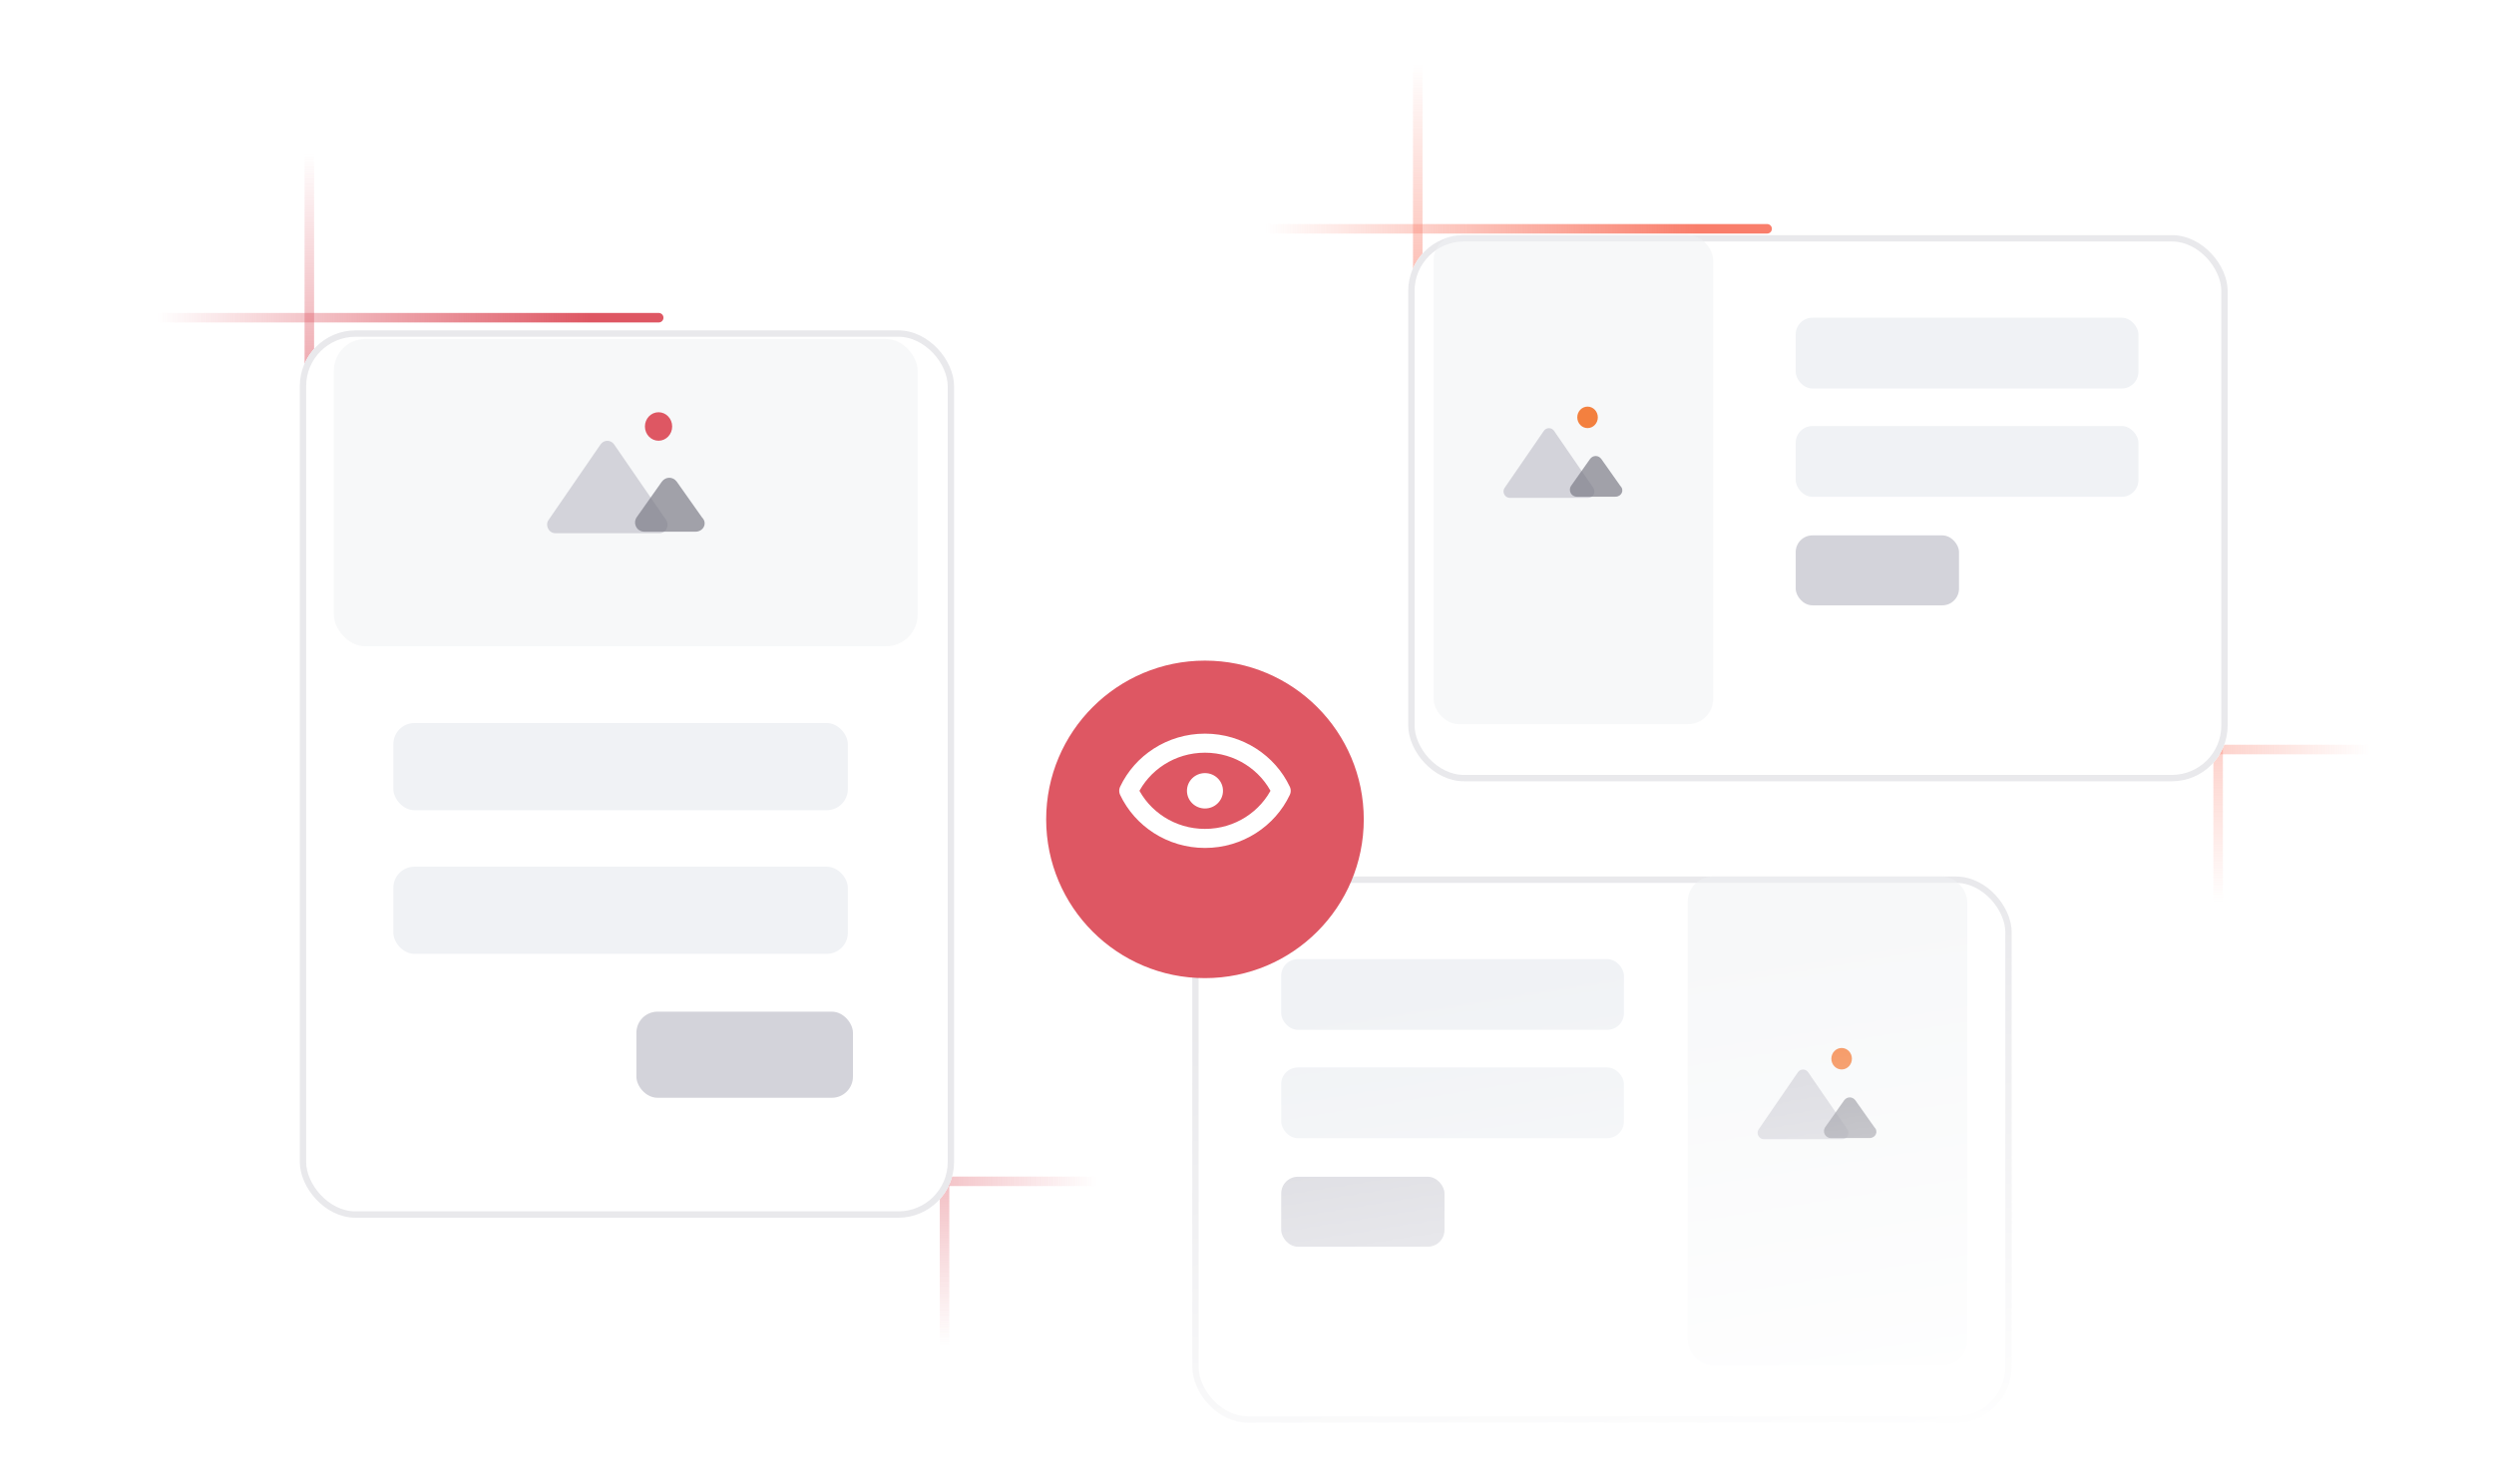<svg width="810" height="482" viewBox="0 0 810 482" fill="none" xmlns="http://www.w3.org/2000/svg">
<g clip-path="url(#clip0_7_30191)">
<path d="M213.931 103.214H28.26" stroke="url(#paint0_linear_7_30191)" stroke-width="3.095" stroke-linecap="round" stroke-linejoin="round"/>
<path d="M100.466 212.553L100.466 26.882" stroke="url(#paint1_linear_7_30191)" stroke-width="3.095" stroke-linecap="round" stroke-linejoin="round"/>
<path d="M193.301 383.783H378.972" stroke="url(#paint2_linear_7_30191)" stroke-width="3.095" stroke-linecap="round" stroke-linejoin="round"/>
<path d="M306.767 274.444L306.767 460.115" stroke="url(#paint3_linear_7_30191)" stroke-width="3.095" stroke-linecap="round" stroke-linejoin="round"/>
<g filter="url(#filter0_d_7_30191)">
<rect x="97.371" y="99.088" width="212.49" height="288.265" rx="18.099" fill="white"/>
<rect x="98.403" y="100.119" width="210.427" height="286.202" rx="17.067" stroke="#E9E9EC" stroke-width="2.063"/>
</g>
<rect x="127.764" y="281.563" width="147.591" height="28.318" rx="6.854" fill="#F0F2F5"/>
<rect x="206.692" y="328.661" width="70.325" height="27.973" rx="6.854" fill="#D3D3DA"/>
<rect x="127.764" y="234.896" width="147.591" height="28.318" rx="6.854" fill="#F0F2F5"/>
<rect opacity="0.5" x="108.407" y="110.141" width="189.636" height="99.81" rx="10.281" fill="#F0F2F5"/>
<path d="M213.882 143.181C216.326 143.181 218.308 141.109 218.308 138.553C218.308 135.997 216.326 133.925 213.882 133.925C211.438 133.925 209.457 135.997 209.457 138.553C209.457 141.109 211.438 143.181 213.882 143.181Z" fill="#DE5763"/>
<path d="M214.134 173.229H180.37C178.191 173.229 176.921 170.586 178.191 168.886L195.073 144.338C196.163 142.827 198.341 142.827 199.43 144.338L216.312 168.886C217.583 170.775 216.312 173.229 214.134 173.229Z" fill="#D3D3DA"/>
<path opacity="0.7" d="M225.895 172.731H209.278C206.753 172.731 205.491 169.986 206.753 168.086L214.957 156.473C216.219 154.784 218.533 154.784 219.795 156.473L227.999 168.086C229.892 169.986 228.419 172.731 225.895 172.731Z" fill="#7D7D88"/>
<path d="M606.935 243.499H792.606" stroke="url(#paint4_linear_7_30191)" stroke-width="3.095" stroke-linecap="round" stroke-linejoin="round"/>
<path d="M720.401 130.033L720.401 315.704" stroke="url(#paint5_linear_7_30191)" stroke-width="3.095" stroke-linecap="round" stroke-linejoin="round"/>
<path d="M573.926 74.331H388.255" stroke="url(#paint6_linear_7_30191)" stroke-width="3.095" stroke-linecap="round" stroke-linejoin="round"/>
<path d="M460.46 183.671L460.46 -2" stroke="url(#paint7_linear_7_30191)" stroke-width="3.095" stroke-linecap="round" stroke-linejoin="round"/>
<g filter="url(#filter1_d_7_30191)">
<rect x="457.366" y="68.143" width="266.128" height="177.419" rx="18.099" fill="white"/>
<rect x="458.398" y="69.174" width="264.065" height="175.356" rx="17.067" stroke="#E9E9EC" stroke-width="2.063"/>
</g>
<rect x="583.21" y="138.408" width="111.309" height="22.99" rx="5.429" fill="#F0F2F5"/>
<rect x="583.21" y="173.928" width="53.036" height="22.73" rx="5.429" fill="#D3D3DA"/>
<rect x="583.21" y="103.214" width="111.309" height="22.99" rx="5.429" fill="#F0F2F5"/>
<rect opacity="0.5" x="465.619" y="76.394" width="90.772" height="158.852" rx="8.143" fill="#F0F2F5"/>
<path d="M515.604 139.077C517.448 139.077 518.942 137.514 518.942 135.586C518.942 133.658 517.448 132.096 515.604 132.096C513.761 132.096 512.267 133.658 512.267 135.586C512.267 137.514 513.761 139.077 515.604 139.077Z" fill="#F3803F"/>
<path d="M515.8 161.738H490.336C488.693 161.738 487.735 159.744 488.693 158.463L501.425 139.949C502.247 138.81 503.89 138.81 504.711 139.949L517.443 158.463C518.401 159.887 517.443 161.738 515.8 161.738Z" fill="#D3D3DA"/>
<path opacity="0.7" d="M524.67 161.363H512.138C510.234 161.363 509.282 159.293 510.234 157.86L516.421 149.102C517.373 147.828 519.118 147.828 520.07 149.102L526.257 157.86C527.684 159.293 526.574 161.363 524.67 161.363Z" fill="#7D7D88"/>
<mask id="mask0_7_30191" style="mask-type:alpha" maskUnits="userSpaceOnUse" x="370" y="243" width="300" height="228">
<rect x="371.752" y="244.53" width="297.074" height="224.868" rx="15.473" fill="url(#paint8_linear_7_30191)" stroke="url(#paint9_linear_7_30191)" stroke-width="2.063"/>
</mask>
<g mask="url(#mask0_7_30191)">
<g filter="url(#filter2_d_7_30191)">
<rect x="387.224" y="276.507" width="266.128" height="177.419" rx="18.099" fill="white"/>
<rect x="388.256" y="277.538" width="264.065" height="175.356" rx="17.067" stroke="#E9E9EC" stroke-width="2.063"/>
</g>
<rect x="416.106" y="346.772" width="111.309" height="22.99" rx="5.429" fill="#F0F2F5"/>
<rect x="416.106" y="382.292" width="53.036" height="22.73" rx="5.429" fill="#D3D3DA"/>
<rect x="416.106" y="311.578" width="111.309" height="22.99" rx="5.429" fill="#F0F2F5"/>
<rect opacity="0.5" x="548.139" y="284.759" width="90.772" height="158.852" rx="8.143" fill="#F0F2F5"/>
<path d="M598.125 347.441C599.969 347.441 601.463 345.878 601.463 343.95C601.463 342.022 599.969 340.46 598.125 340.46C596.282 340.46 594.788 342.022 594.788 343.95C594.788 345.878 596.282 347.441 598.125 347.441Z" fill="#F3803F"/>
<path d="M598.32 370.102H572.856C571.213 370.102 570.255 368.109 571.213 366.827L583.945 348.313C584.767 347.174 586.41 347.174 587.231 348.313L599.963 366.827C600.922 368.251 599.963 370.102 598.32 370.102Z" fill="#D3D3DA"/>
<path opacity="0.7" d="M607.191 369.727H594.658C592.755 369.727 591.803 367.657 592.755 366.224L598.942 357.466C599.893 356.193 601.638 356.193 602.59 357.466L608.777 366.224C610.205 367.657 609.094 369.727 607.191 369.727Z" fill="#7D7D88"/>
</g>
<g filter="url(#filter3_d_7_30191)">
<circle cx="391.35" cy="257.94" r="51.575" fill="#DE5763"/>
</g>
<path d="M391.35 241.435C380.322 241.435 370.87 247.845 366.594 256.908C370.87 265.97 380.322 272.38 391.35 272.38C402.378 272.38 411.83 265.97 416.106 256.908C411.83 247.845 402.378 241.435 391.35 241.435Z" stroke="white" stroke-width="6.189" stroke-miterlimit="10" stroke-linecap="round" stroke-linejoin="round"/>
<path d="M391.35 262.655C394.582 262.655 397.201 260.082 397.201 256.908C397.201 253.734 394.582 251.161 391.35 251.161C388.118 251.161 385.499 253.734 385.499 256.908C385.499 260.082 388.118 262.655 391.35 262.655Z" fill="white"/>
</g>
<defs>
<filter id="filter0_d_7_30191" x="89.119" y="99.088" width="228.994" height="304.769" filterUnits="userSpaceOnUse" color-interpolation-filters="sRGB">
<feFlood flood-opacity="0" result="BackgroundImageFix"/>
<feColorMatrix in="SourceAlpha" type="matrix" values="0 0 0 0 0 0 0 0 0 0 0 0 0 0 0 0 0 0 127 0" result="hardAlpha"/>
<feOffset dy="8.252"/>
<feGaussianBlur stdDeviation="4.126"/>
<feComposite in2="hardAlpha" operator="out"/>
<feColorMatrix type="matrix" values="0 0 0 0 0.104 0 0 0 0 0.106 0 0 0 0 0.125 0 0 0 0.08 0"/>
<feBlend mode="normal" in2="BackgroundImageFix" result="effect1_dropShadow_7_30191"/>
<feBlend mode="normal" in="SourceGraphic" in2="effect1_dropShadow_7_30191" result="shape"/>
</filter>
<filter id="filter1_d_7_30191" x="449.114" y="68.143" width="282.633" height="193.923" filterUnits="userSpaceOnUse" color-interpolation-filters="sRGB">
<feFlood flood-opacity="0" result="BackgroundImageFix"/>
<feColorMatrix in="SourceAlpha" type="matrix" values="0 0 0 0 0 0 0 0 0 0 0 0 0 0 0 0 0 0 127 0" result="hardAlpha"/>
<feOffset dy="8.252"/>
<feGaussianBlur stdDeviation="4.126"/>
<feComposite in2="hardAlpha" operator="out"/>
<feColorMatrix type="matrix" values="0 0 0 0 0.104 0 0 0 0 0.106 0 0 0 0 0.125 0 0 0 0.08 0"/>
<feBlend mode="normal" in2="BackgroundImageFix" result="effect1_dropShadow_7_30191"/>
<feBlend mode="normal" in="SourceGraphic" in2="effect1_dropShadow_7_30191" result="shape"/>
</filter>
<filter id="filter2_d_7_30191" x="378.972" y="276.507" width="282.633" height="193.923" filterUnits="userSpaceOnUse" color-interpolation-filters="sRGB">
<feFlood flood-opacity="0" result="BackgroundImageFix"/>
<feColorMatrix in="SourceAlpha" type="matrix" values="0 0 0 0 0 0 0 0 0 0 0 0 0 0 0 0 0 0 127 0" result="hardAlpha"/>
<feOffset dy="8.252"/>
<feGaussianBlur stdDeviation="4.126"/>
<feComposite in2="hardAlpha" operator="out"/>
<feColorMatrix type="matrix" values="0 0 0 0 0.104 0 0 0 0 0.106 0 0 0 0 0.125 0 0 0 0.08 0"/>
<feBlend mode="normal" in2="BackgroundImageFix" result="effect1_dropShadow_7_30191"/>
<feBlend mode="normal" in="SourceGraphic" in2="effect1_dropShadow_7_30191" result="shape"/>
</filter>
<filter id="filter3_d_7_30191" x="133.474" y="8.315" width="515.753" height="515.753" filterUnits="userSpaceOnUse" color-interpolation-filters="sRGB">
<feFlood flood-opacity="0" result="BackgroundImageFix"/>
<feColorMatrix in="SourceAlpha" type="matrix" values="0 0 0 0 0 0 0 0 0 0 0 0 0 0 0 0 0 0 127 0" result="hardAlpha"/>
<feOffset dy="8.252"/>
<feGaussianBlur stdDeviation="103.151"/>
<feComposite in2="hardAlpha" operator="out"/>
<feColorMatrix type="matrix" values="0 0 0 0 0.976 0 0 0 0 0.494 0 0 0 0 0.42 0 0 0 1 0"/>
<feBlend mode="normal" in2="BackgroundImageFix" result="effect1_dropShadow_7_30191"/>
<feBlend mode="normal" in="SourceGraphic" in2="effect1_dropShadow_7_30191" result="shape"/>
</filter>
<linearGradient id="paint0_linear_7_30191" x1="191.238" y1="103.214" x2="50.953" y2="103.214" gradientUnits="userSpaceOnUse">
<stop stop-color="#DE5763"/>
<stop offset="1" stop-color="#DE5763" stop-opacity="0"/>
</linearGradient>
<linearGradient id="paint1_linear_7_30191" x1="100.466" y1="189.86" x2="100.466" y2="49.575" gradientUnits="userSpaceOnUse">
<stop stop-color="#DE5763"/>
<stop offset="1" stop-color="#DE5763" stop-opacity="0"/>
</linearGradient>
<linearGradient id="paint2_linear_7_30191" x1="215.994" y1="383.783" x2="356.279" y2="383.783" gradientUnits="userSpaceOnUse">
<stop stop-color="#DE5763"/>
<stop offset="1" stop-color="#DE5763" stop-opacity="0"/>
</linearGradient>
<linearGradient id="paint3_linear_7_30191" x1="306.767" y1="297.137" x2="306.767" y2="437.422" gradientUnits="userSpaceOnUse">
<stop stop-color="#DE5763"/>
<stop offset="1" stop-color="#DE5763" stop-opacity="0"/>
</linearGradient>
<linearGradient id="paint4_linear_7_30191" x1="629.628" y1="243.499" x2="769.912" y2="243.499" gradientUnits="userSpaceOnUse">
<stop stop-color="#F97E6B"/>
<stop offset="1" stop-color="#F97E6B" stop-opacity="0"/>
</linearGradient>
<linearGradient id="paint5_linear_7_30191" x1="720.401" y1="152.726" x2="720.401" y2="293.011" gradientUnits="userSpaceOnUse">
<stop stop-color="#F97E6B"/>
<stop offset="1" stop-color="#F97E6B" stop-opacity="0"/>
</linearGradient>
<linearGradient id="paint6_linear_7_30191" x1="551.233" y1="74.331" x2="410.948" y2="74.331" gradientUnits="userSpaceOnUse">
<stop stop-color="#F97E6B"/>
<stop offset="1" stop-color="#F97E6B" stop-opacity="0"/>
</linearGradient>
<linearGradient id="paint7_linear_7_30191" x1="460.46" y1="160.978" x2="460.46" y2="20.693" gradientUnits="userSpaceOnUse">
<stop stop-color="#F97E6B"/>
<stop offset="1" stop-color="#F97E6B" stop-opacity="0"/>
</linearGradient>
<linearGradient id="paint8_linear_7_30191" x1="466.65" y1="321.893" x2="494.357" y2="494.874" gradientUnits="userSpaceOnUse">
<stop stop-color="#1E1E1E"/>
<stop offset="1" stop-color="#141414" stop-opacity="0"/>
</linearGradient>
<linearGradient id="paint9_linear_7_30191" x1="379.861" y1="212.553" x2="455.184" y2="309.532" gradientUnits="userSpaceOnUse">
<stop stop-color="#363636"/>
<stop offset="1" stop-color="#141414"/>
</linearGradient>
<clipPath id="clip0_7_30191">
<rect width="810" height="482" fill="white"/>
</clipPath>
</defs>
</svg>
